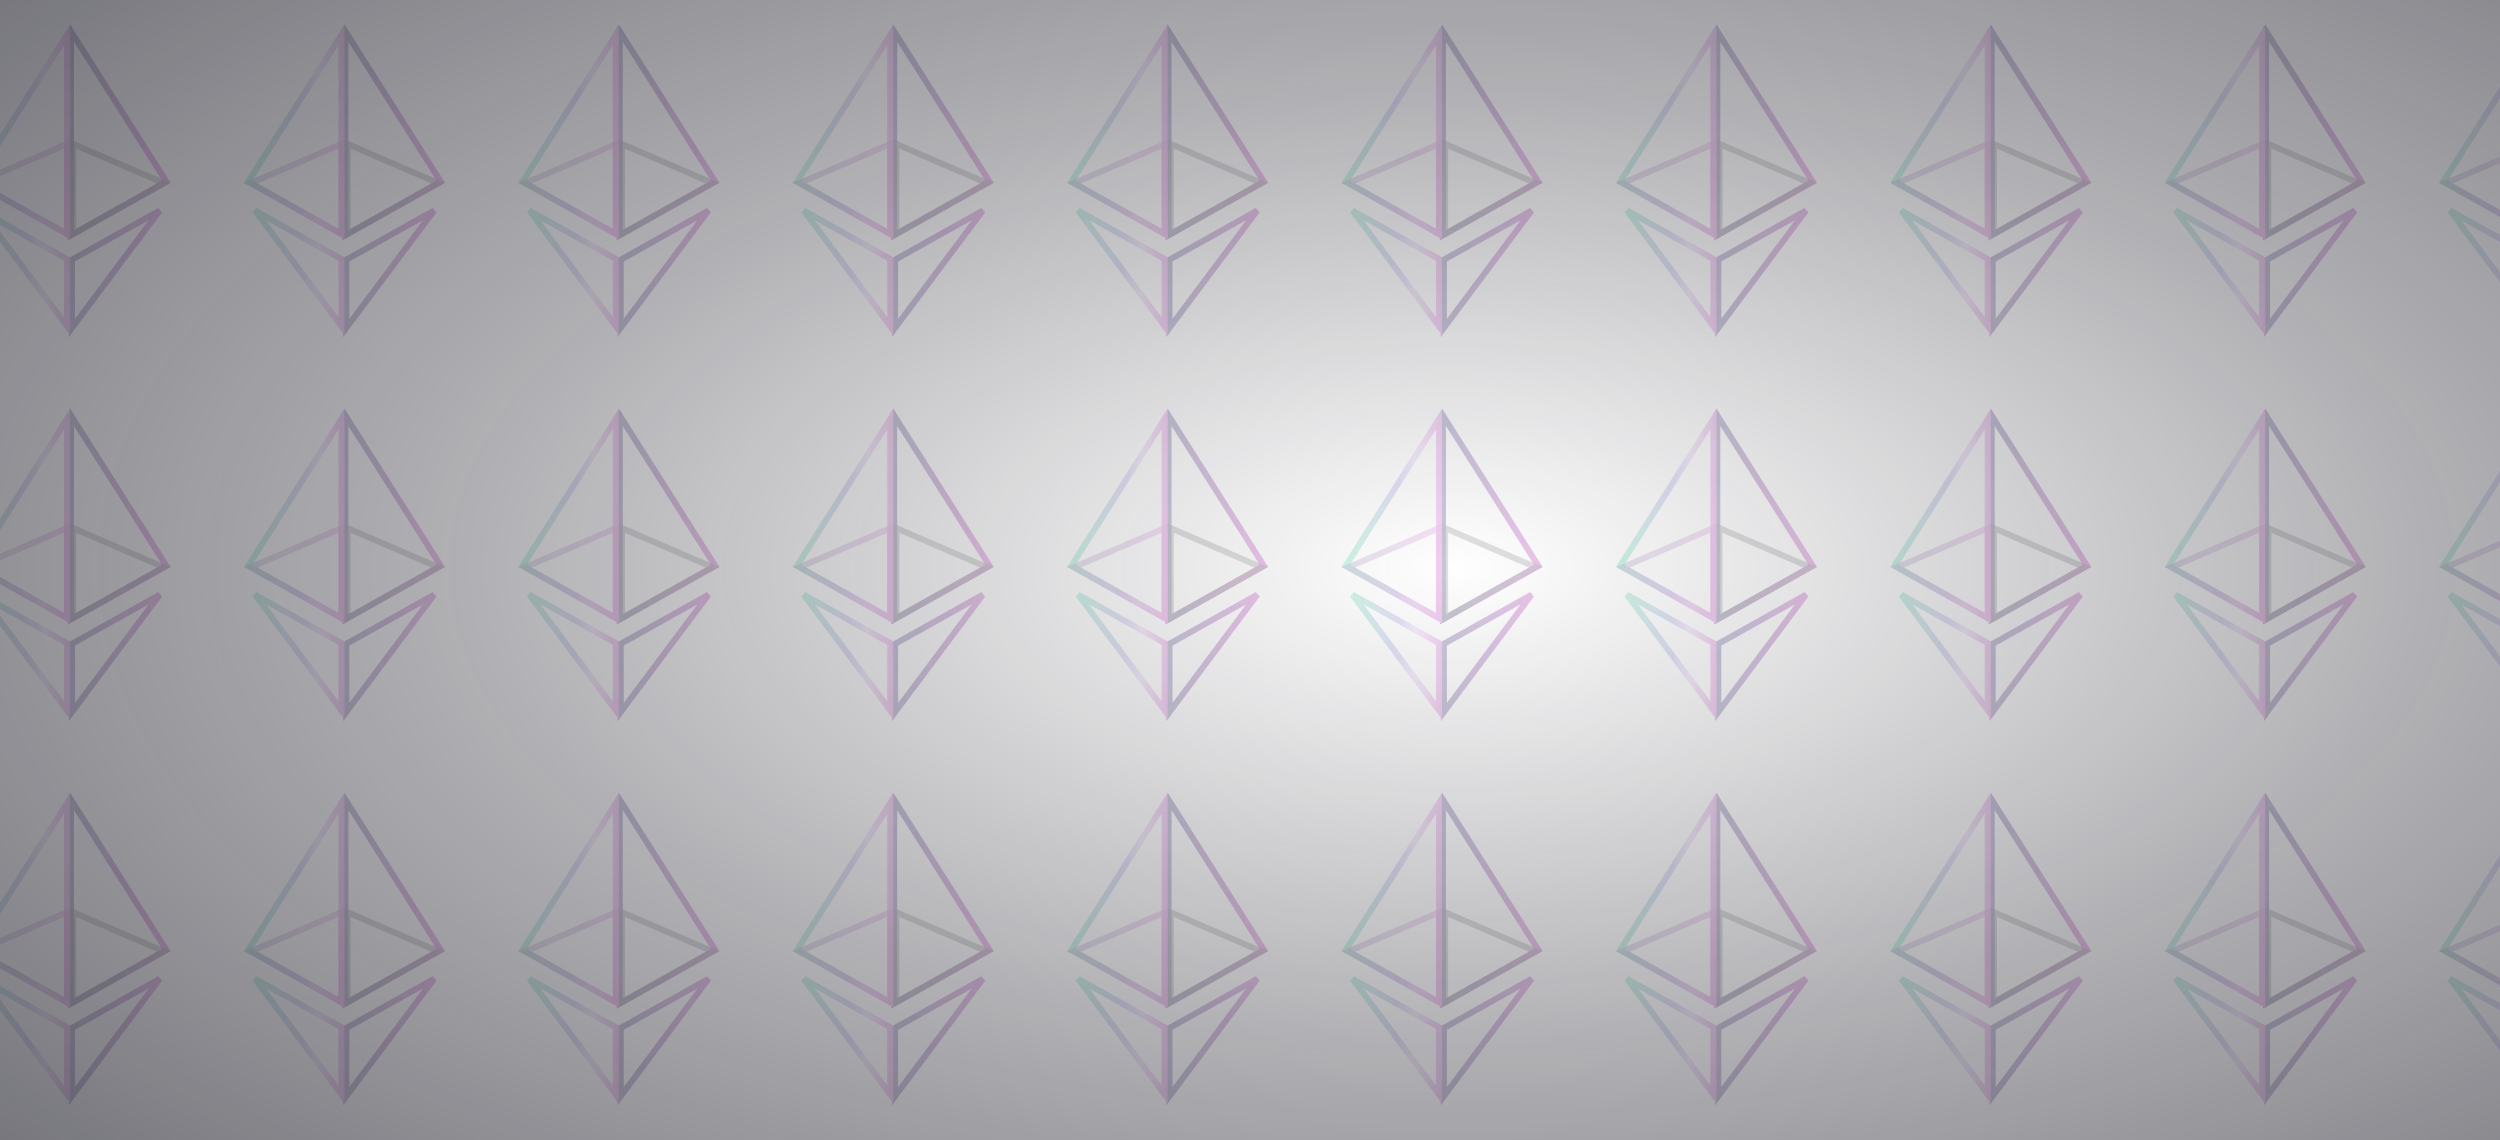 <svg width="410" height="187" viewBox="0 0 410 187" fill="none" xmlns="http://www.w3.org/2000/svg">
<mask id="mask0_423_5079" style="mask-type:alpha" maskUnits="userSpaceOnUse" x="-2" y="-31" width="481" height="248">
<rect x="-2" y="-31" width="481" height="248" rx="12" fill="#161623"/>
</mask>
<g mask="url(#mask0_423_5079)">
<g opacity="0.3">
<path d="M11.635 101.574V68.238L11.652 68.181L27.285 92.795L11.635 101.574Z" stroke="url(#paint0_linear_423_5079)"/>
<path d="M10.995 101.372L-4.295 92.795L10.995 68.72V85.858V101.372Z" stroke="url(#paint1_linear_423_5079)"/>
<path d="M11.792 116.769V105.611L11.816 105.583L26.186 97.531L11.792 116.769Z" stroke="url(#paint2_linear_423_5079)"/>
<path d="M-3.187 97.531L10.995 105.482V116.496L-3.187 97.531Z" stroke="url(#paint3_linear_423_5079)"/>
<path opacity="0.5" d="M11.995 86.618L26.863 93.032L11.995 101.372V86.618Z" stroke="url(#paint4_radial_423_5079)"/>
<path opacity="0.5" d="M10.995 86.618V101.372L-3.873 93.032L10.995 86.618Z" stroke="url(#paint5_linear_423_5079)"/>
<path d="M11.635 38.574V5.238L11.652 5.181L27.285 29.795L11.635 38.574Z" stroke="url(#paint6_linear_423_5079)"/>
<path d="M10.995 38.372L-4.295 29.795L10.995 5.72V22.858V38.372Z" stroke="url(#paint7_linear_423_5079)"/>
<path d="M11.792 53.769V42.611L11.816 42.583L26.186 34.531L11.792 53.769Z" stroke="url(#paint8_linear_423_5079)"/>
<path d="M-3.187 34.531L10.995 42.482V53.496L-3.187 34.531Z" stroke="url(#paint9_linear_423_5079)"/>
<path opacity="0.5" d="M11.995 23.619L26.863 30.032L11.995 38.372V23.619Z" stroke="url(#paint10_radial_423_5079)"/>
<path opacity="0.5" d="M10.995 23.618V38.372L-3.873 30.032L10.995 23.618Z" stroke="url(#paint11_linear_423_5079)"/>
<path d="M11.635 164.574V131.238L11.652 131.181L27.285 155.795L11.635 164.574Z" stroke="url(#paint12_linear_423_5079)"/>
<path d="M10.995 164.372L-4.295 155.795L10.995 131.72V148.858V164.372Z" stroke="url(#paint13_linear_423_5079)"/>
<path d="M11.792 179.769V168.611L11.816 168.583L26.186 160.531L11.792 179.769Z" stroke="url(#paint14_linear_423_5079)"/>
<path d="M-3.187 160.531L10.995 168.482V179.496L-3.187 160.531Z" stroke="url(#paint15_linear_423_5079)"/>
<path opacity="0.5" d="M11.995 149.618L26.863 156.032L11.995 164.372V149.618Z" stroke="url(#paint16_radial_423_5079)"/>
<path opacity="0.5" d="M10.995 149.618V164.372L-3.873 156.032L10.995 149.618Z" stroke="url(#paint17_linear_423_5079)"/>
<path d="M56.635 101.574V68.238L56.653 68.181L72.285 92.795L56.635 101.574Z" stroke="url(#paint18_linear_423_5079)"/>
<path d="M55.995 101.372L40.705 92.795L55.995 68.72V85.858V101.372Z" stroke="url(#paint19_linear_423_5079)"/>
<path d="M56.792 116.769V105.611L56.816 105.583L71.186 97.531L56.792 116.769Z" stroke="url(#paint20_linear_423_5079)"/>
<path d="M41.813 97.531L55.995 105.482V116.496L41.813 97.531Z" stroke="url(#paint21_linear_423_5079)"/>
<path opacity="0.5" d="M56.995 86.618L71.864 93.032L56.995 101.372V86.618Z" stroke="url(#paint22_radial_423_5079)"/>
<path opacity="0.5" d="M55.995 86.618V101.372L41.127 93.032L55.995 86.618Z" stroke="url(#paint23_linear_423_5079)"/>
<path d="M56.635 38.574V5.238L56.653 5.181L72.285 29.795L56.635 38.574Z" stroke="url(#paint24_linear_423_5079)"/>
<path d="M55.995 38.372L40.705 29.795L55.995 5.72V22.858V38.372Z" stroke="url(#paint25_linear_423_5079)"/>
<path d="M56.792 53.769V42.611L56.816 42.583L71.186 34.531L56.792 53.769Z" stroke="url(#paint26_linear_423_5079)"/>
<path d="M41.813 34.531L55.995 42.482V53.496L41.813 34.531Z" stroke="url(#paint27_linear_423_5079)"/>
<path opacity="0.5" d="M56.995 23.619L71.864 30.032L56.995 38.372V23.619Z" stroke="url(#paint28_radial_423_5079)"/>
<path opacity="0.5" d="M55.995 23.618V38.372L41.127 30.032L55.995 23.618Z" stroke="url(#paint29_linear_423_5079)"/>
<path d="M56.635 164.574V131.238L56.653 131.181L72.285 155.795L56.635 164.574Z" stroke="url(#paint30_linear_423_5079)"/>
<path d="M55.995 164.372L40.705 155.795L55.995 131.72V148.858V164.372Z" stroke="url(#paint31_linear_423_5079)"/>
<path d="M56.792 179.769V168.611L56.816 168.583L71.186 160.531L56.792 179.769Z" stroke="url(#paint32_linear_423_5079)"/>
<path d="M41.813 160.531L55.995 168.482V179.496L41.813 160.531Z" stroke="url(#paint33_linear_423_5079)"/>
<path opacity="0.5" d="M56.995 149.618L71.864 156.032L56.995 164.372V149.618Z" stroke="url(#paint34_radial_423_5079)"/>
<path opacity="0.5" d="M55.995 149.618V164.372L41.127 156.032L55.995 149.618Z" stroke="url(#paint35_linear_423_5079)"/>
<path d="M101.635 101.574V68.238L101.653 68.181L117.285 92.795L101.635 101.574Z" stroke="url(#paint36_linear_423_5079)"/>
<path d="M100.995 101.372L85.705 92.795L100.995 68.72V85.858V101.372Z" stroke="url(#paint37_linear_423_5079)"/>
<path d="M101.792 116.769V105.611L101.816 105.583L116.186 97.531L101.792 116.769Z" stroke="url(#paint38_linear_423_5079)"/>
<path d="M86.813 97.531L100.995 105.482V116.496L86.813 97.531Z" stroke="url(#paint39_linear_423_5079)"/>
<path opacity="0.5" d="M101.995 86.618L116.863 93.032L101.995 101.372V86.618Z" stroke="url(#paint40_radial_423_5079)"/>
<path opacity="0.5" d="M100.995 86.618V101.372L86.126 93.032L100.995 86.618Z" stroke="url(#paint41_linear_423_5079)"/>
<path d="M101.635 38.574V5.238L101.653 5.181L117.285 29.795L101.635 38.574Z" stroke="url(#paint42_linear_423_5079)"/>
<path d="M100.995 38.372L85.705 29.795L100.995 5.72V22.858V38.372Z" stroke="url(#paint43_linear_423_5079)"/>
<path d="M101.792 53.769V42.611L101.816 42.583L116.186 34.531L101.792 53.769Z" stroke="url(#paint44_linear_423_5079)"/>
<path d="M86.813 34.531L100.995 42.482V53.496L86.813 34.531Z" stroke="url(#paint45_linear_423_5079)"/>
<path opacity="0.5" d="M101.995 23.619L116.863 30.032L101.995 38.372V23.619Z" stroke="url(#paint46_radial_423_5079)"/>
<path opacity="0.5" d="M100.995 23.618V38.372L86.126 30.032L100.995 23.618Z" stroke="url(#paint47_linear_423_5079)"/>
<path d="M101.635 164.574V131.238L101.653 131.181L117.285 155.795L101.635 164.574Z" stroke="url(#paint48_linear_423_5079)"/>
<path d="M100.995 164.372L85.705 155.795L100.995 131.72V148.858V164.372Z" stroke="url(#paint49_linear_423_5079)"/>
<path d="M101.792 179.769V168.611L101.816 168.583L116.186 160.531L101.792 179.769Z" stroke="url(#paint50_linear_423_5079)"/>
<path d="M86.813 160.531L100.995 168.482V179.496L86.813 160.531Z" stroke="url(#paint51_linear_423_5079)"/>
<path opacity="0.5" d="M101.995 149.618L116.863 156.032L101.995 164.372V149.618Z" stroke="url(#paint52_radial_423_5079)"/>
<path opacity="0.5" d="M100.995 149.618V164.372L86.126 156.032L100.995 149.618Z" stroke="url(#paint53_linear_423_5079)"/>
<path d="M146.635 101.574V68.238L146.653 68.181L162.285 92.795L146.635 101.574Z" stroke="url(#paint54_linear_423_5079)"/>
<path d="M145.995 101.372L130.705 92.795L145.995 68.72V85.858V101.372Z" stroke="url(#paint55_linear_423_5079)"/>
<path d="M146.792 116.769V105.611L146.816 105.583L161.186 97.531L146.792 116.769Z" stroke="url(#paint56_linear_423_5079)"/>
<path d="M131.813 97.531L145.995 105.482V116.496L131.813 97.531Z" stroke="url(#paint57_linear_423_5079)"/>
<path opacity="0.5" d="M146.995 86.618L161.863 93.032L146.995 101.372V86.618Z" stroke="url(#paint58_radial_423_5079)"/>
<path opacity="0.5" d="M145.995 86.618V101.372L131.127 93.032L145.995 86.618Z" stroke="url(#paint59_linear_423_5079)"/>
<path d="M146.635 38.574V5.238L146.653 5.181L162.285 29.795L146.635 38.574Z" stroke="url(#paint60_linear_423_5079)"/>
<path d="M145.995 38.372L130.705 29.795L145.995 5.72V22.858V38.372Z" stroke="url(#paint61_linear_423_5079)"/>
<path d="M146.792 53.769V42.611L146.816 42.583L161.186 34.531L146.792 53.769Z" stroke="url(#paint62_linear_423_5079)"/>
<path d="M131.813 34.531L145.995 42.482V53.496L131.813 34.531Z" stroke="url(#paint63_linear_423_5079)"/>
<path opacity="0.5" d="M146.995 23.619L161.863 30.032L146.995 38.372V23.619Z" stroke="url(#paint64_radial_423_5079)"/>
<path opacity="0.5" d="M145.995 23.618V38.372L131.127 30.032L145.995 23.618Z" stroke="url(#paint65_linear_423_5079)"/>
<path d="M146.635 164.574V131.238L146.653 131.181L162.285 155.795L146.635 164.574Z" stroke="url(#paint66_linear_423_5079)"/>
<path d="M145.995 164.372L130.705 155.795L145.995 131.72V148.858V164.372Z" stroke="url(#paint67_linear_423_5079)"/>
<path d="M146.792 179.769V168.611L146.816 168.583L161.186 160.531L146.792 179.769Z" stroke="url(#paint68_linear_423_5079)"/>
<path d="M131.813 160.531L145.995 168.482V179.496L131.813 160.531Z" stroke="url(#paint69_linear_423_5079)"/>
<path opacity="0.5" d="M146.995 149.618L161.863 156.032L146.995 164.372V149.618Z" stroke="url(#paint70_radial_423_5079)"/>
<path opacity="0.5" d="M145.995 149.618V164.372L131.127 156.032L145.995 149.618Z" stroke="url(#paint71_linear_423_5079)"/>
<path d="M191.635 101.574V68.238L191.653 68.181L207.285 92.795L191.635 101.574Z" stroke="url(#paint72_linear_423_5079)"/>
<path d="M190.995 101.372L175.705 92.795L190.995 68.72V85.858V101.372Z" stroke="url(#paint73_linear_423_5079)"/>
<path d="M191.792 116.769V105.611L191.816 105.583L206.186 97.531L191.792 116.769Z" stroke="url(#paint74_linear_423_5079)"/>
<path d="M176.813 97.531L190.995 105.482V116.496L176.813 97.531Z" stroke="url(#paint75_linear_423_5079)"/>
<path opacity="0.5" d="M191.995 86.618L206.863 93.032L191.995 101.372V86.618Z" stroke="url(#paint76_radial_423_5079)"/>
<path opacity="0.5" d="M190.995 86.618V101.372L176.127 93.032L190.995 86.618Z" stroke="url(#paint77_linear_423_5079)"/>
<path d="M191.635 38.574V5.238L191.653 5.181L207.285 29.795L191.635 38.574Z" stroke="url(#paint78_linear_423_5079)"/>
<path d="M190.995 38.372L175.705 29.795L190.995 5.72V22.858V38.372Z" stroke="url(#paint79_linear_423_5079)"/>
<path d="M191.792 53.769V42.611L191.816 42.583L206.186 34.531L191.792 53.769Z" stroke="url(#paint80_linear_423_5079)"/>
<path d="M176.813 34.531L190.995 42.482V53.496L176.813 34.531Z" stroke="url(#paint81_linear_423_5079)"/>
<path opacity="0.5" d="M191.995 23.619L206.863 30.032L191.995 38.372V23.619Z" stroke="url(#paint82_radial_423_5079)"/>
<path opacity="0.5" d="M190.995 23.618V38.372L176.127 30.032L190.995 23.618Z" stroke="url(#paint83_linear_423_5079)"/>
<path d="M191.635 164.574V131.238L191.653 131.181L207.285 155.795L191.635 164.574Z" stroke="url(#paint84_linear_423_5079)"/>
<path d="M190.995 164.372L175.705 155.795L190.995 131.72V148.858V164.372Z" stroke="url(#paint85_linear_423_5079)"/>
<path d="M191.792 179.769V168.611L191.816 168.583L206.186 160.531L191.792 179.769Z" stroke="url(#paint86_linear_423_5079)"/>
<path d="M176.813 160.531L190.995 168.482V179.496L176.813 160.531Z" stroke="url(#paint87_linear_423_5079)"/>
<path opacity="0.5" d="M191.995 149.618L206.863 156.032L191.995 164.372V149.618Z" stroke="url(#paint88_radial_423_5079)"/>
<path opacity="0.5" d="M190.995 149.618V164.372L176.127 156.032L190.995 149.618Z" stroke="url(#paint89_linear_423_5079)"/>
<path d="M236.635 101.574V68.238L236.653 68.181L252.285 92.795L236.635 101.574Z" stroke="url(#paint90_linear_423_5079)"/>
<path d="M235.995 101.372L220.705 92.795L235.995 68.72V85.858V101.372Z" stroke="url(#paint91_linear_423_5079)"/>
<path d="M236.792 116.769V105.611L236.816 105.583L251.186 97.531L236.792 116.769Z" stroke="url(#paint92_linear_423_5079)"/>
<path d="M221.813 97.531L235.995 105.482V116.496L221.813 97.531Z" stroke="url(#paint93_linear_423_5079)"/>
<path opacity="0.5" d="M236.995 86.618L251.863 93.032L236.995 101.372V86.618Z" stroke="url(#paint94_radial_423_5079)"/>
<path opacity="0.5" d="M235.995 86.618V101.372L221.127 93.032L235.995 86.618Z" stroke="url(#paint95_linear_423_5079)"/>
<path d="M236.635 38.574V5.238L236.653 5.181L252.285 29.795L236.635 38.574Z" stroke="url(#paint96_linear_423_5079)"/>
<path d="M235.995 38.372L220.705 29.795L235.995 5.72V22.858V38.372Z" stroke="url(#paint97_linear_423_5079)"/>
<path d="M236.792 53.769V42.611L236.816 42.583L251.186 34.531L236.792 53.769Z" stroke="url(#paint98_linear_423_5079)"/>
<path d="M221.813 34.531L235.995 42.482V53.496L221.813 34.531Z" stroke="url(#paint99_linear_423_5079)"/>
<path opacity="0.5" d="M236.995 23.619L251.863 30.032L236.995 38.372V23.619Z" stroke="url(#paint100_radial_423_5079)"/>
<path opacity="0.5" d="M235.995 23.618V38.372L221.127 30.032L235.995 23.618Z" stroke="url(#paint101_linear_423_5079)"/>
<path d="M236.635 164.574V131.238L236.653 131.181L252.285 155.795L236.635 164.574Z" stroke="url(#paint102_linear_423_5079)"/>
<path d="M235.995 164.372L220.705 155.795L235.995 131.72V148.858V164.372Z" stroke="url(#paint103_linear_423_5079)"/>
<path d="M236.792 179.769V168.611L236.816 168.583L251.186 160.531L236.792 179.769Z" stroke="url(#paint104_linear_423_5079)"/>
<path d="M221.813 160.531L235.995 168.482V179.496L221.813 160.531Z" stroke="url(#paint105_linear_423_5079)"/>
<path opacity="0.5" d="M236.995 149.618L251.863 156.032L236.995 164.372V149.618Z" stroke="url(#paint106_radial_423_5079)"/>
<path opacity="0.5" d="M235.995 149.618V164.372L221.127 156.032L235.995 149.618Z" stroke="url(#paint107_linear_423_5079)"/>
<path d="M281.635 101.574V68.238L281.653 68.181L297.285 92.795L281.635 101.574Z" stroke="url(#paint108_linear_423_5079)"/>
<path d="M280.995 101.372L265.705 92.795L280.995 68.72V85.858V101.372Z" stroke="url(#paint109_linear_423_5079)"/>
<path d="M281.792 116.769V105.611L281.816 105.583L296.186 97.531L281.792 116.769Z" stroke="url(#paint110_linear_423_5079)"/>
<path d="M266.813 97.531L280.995 105.482V116.496L266.813 97.531Z" stroke="url(#paint111_linear_423_5079)"/>
<path opacity="0.5" d="M281.995 86.618L296.863 93.032L281.995 101.372V86.618Z" stroke="url(#paint112_radial_423_5079)"/>
<path opacity="0.5" d="M280.995 86.618V101.372L266.127 93.032L280.995 86.618Z" stroke="url(#paint113_linear_423_5079)"/>
<path d="M281.635 38.574V5.238L281.653 5.181L297.285 29.795L281.635 38.574Z" stroke="url(#paint114_linear_423_5079)"/>
<path d="M280.995 38.372L265.705 29.795L280.995 5.72V22.858V38.372Z" stroke="url(#paint115_linear_423_5079)"/>
<path d="M281.792 53.769V42.611L281.816 42.583L296.186 34.531L281.792 53.769Z" stroke="url(#paint116_linear_423_5079)"/>
<path d="M266.813 34.531L280.995 42.482V53.496L266.813 34.531Z" stroke="url(#paint117_linear_423_5079)"/>
<path opacity="0.5" d="M281.995 23.619L296.863 30.032L281.995 38.372V23.619Z" stroke="url(#paint118_radial_423_5079)"/>
<path opacity="0.5" d="M280.995 23.618V38.372L266.127 30.032L280.995 23.618Z" stroke="url(#paint119_linear_423_5079)"/>
<path d="M281.635 164.574V131.238L281.653 131.181L297.285 155.795L281.635 164.574Z" stroke="url(#paint120_linear_423_5079)"/>
<path d="M280.995 164.372L265.705 155.795L280.995 131.72V148.858V164.372Z" stroke="url(#paint121_linear_423_5079)"/>
<path d="M281.792 179.769V168.611L281.816 168.583L296.186 160.531L281.792 179.769Z" stroke="url(#paint122_linear_423_5079)"/>
<path d="M266.813 160.531L280.995 168.482V179.496L266.813 160.531Z" stroke="url(#paint123_linear_423_5079)"/>
<path opacity="0.5" d="M281.995 149.618L296.863 156.032L281.995 164.372V149.618Z" stroke="url(#paint124_radial_423_5079)"/>
<path opacity="0.5" d="M280.995 149.618V164.372L266.127 156.032L280.995 149.618Z" stroke="url(#paint125_linear_423_5079)"/>
<path d="M326.635 101.574V68.238L326.653 68.181L342.285 92.795L326.635 101.574Z" stroke="url(#paint126_linear_423_5079)"/>
<path d="M325.995 101.372L310.705 92.795L325.995 68.72V85.858V101.372Z" stroke="url(#paint127_linear_423_5079)"/>
<path d="M326.792 116.769V105.611L326.816 105.583L341.186 97.531L326.792 116.769Z" stroke="url(#paint128_linear_423_5079)"/>
<path d="M311.813 97.531L325.995 105.482V116.496L311.813 97.531Z" stroke="url(#paint129_linear_423_5079)"/>
<path opacity="0.5" d="M326.995 86.618L341.863 93.032L326.995 101.372V86.618Z" stroke="url(#paint130_radial_423_5079)"/>
<path opacity="0.5" d="M325.995 86.618V101.372L311.127 93.032L325.995 86.618Z" stroke="url(#paint131_linear_423_5079)"/>
<path d="M326.635 38.574V5.238L326.653 5.181L342.285 29.795L326.635 38.574Z" stroke="url(#paint132_linear_423_5079)"/>
<path d="M325.995 38.372L310.705 29.795L325.995 5.72V22.858V38.372Z" stroke="url(#paint133_linear_423_5079)"/>
<path d="M326.792 53.769V42.611L326.816 42.583L341.186 34.531L326.792 53.769Z" stroke="url(#paint134_linear_423_5079)"/>
<path d="M311.813 34.531L325.995 42.482V53.496L311.813 34.531Z" stroke="url(#paint135_linear_423_5079)"/>
<path opacity="0.5" d="M326.995 23.619L341.863 30.032L326.995 38.372V23.619Z" stroke="url(#paint136_radial_423_5079)"/>
<path opacity="0.5" d="M325.995 23.618V38.372L311.127 30.032L325.995 23.618Z" stroke="url(#paint137_linear_423_5079)"/>
<path d="M326.635 164.574V131.238L326.653 131.181L342.285 155.795L326.635 164.574Z" stroke="url(#paint138_linear_423_5079)"/>
<path d="M325.995 164.372L310.705 155.795L325.995 131.72V148.858V164.372Z" stroke="url(#paint139_linear_423_5079)"/>
<path d="M326.792 179.769V168.611L326.816 168.583L341.186 160.531L326.792 179.769Z" stroke="url(#paint140_linear_423_5079)"/>
<path d="M311.813 160.531L325.995 168.482V179.496L311.813 160.531Z" stroke="url(#paint141_linear_423_5079)"/>
<path opacity="0.5" d="M326.995 149.618L341.863 156.032L326.995 164.372V149.618Z" stroke="url(#paint142_radial_423_5079)"/>
<path opacity="0.5" d="M325.995 149.618V164.372L311.127 156.032L325.995 149.618Z" stroke="url(#paint143_linear_423_5079)"/>
<path d="M371.635 101.574V68.238L371.653 68.181L387.285 92.795L371.635 101.574Z" stroke="url(#paint144_linear_423_5079)"/>
<path d="M370.995 101.372L355.705 92.795L370.995 68.72V85.858V101.372Z" stroke="url(#paint145_linear_423_5079)"/>
<path d="M371.792 116.769V105.611L371.816 105.583L386.186 97.531L371.792 116.769Z" stroke="url(#paint146_linear_423_5079)"/>
<path d="M356.813 97.531L370.995 105.482V116.496L356.813 97.531Z" stroke="url(#paint147_linear_423_5079)"/>
<path opacity="0.5" d="M371.995 86.618L386.863 93.032L371.995 101.372V86.618Z" stroke="url(#paint148_radial_423_5079)"/>
<path opacity="0.5" d="M370.995 86.618V101.372L356.127 93.032L370.995 86.618Z" stroke="url(#paint149_linear_423_5079)"/>
<path d="M371.635 38.574V5.238L371.653 5.181L387.285 29.795L371.635 38.574Z" stroke="url(#paint150_linear_423_5079)"/>
<path d="M370.995 38.372L355.705 29.795L370.995 5.72V22.858V38.372Z" stroke="url(#paint151_linear_423_5079)"/>
<path d="M371.792 53.769V42.611L371.816 42.583L386.186 34.531L371.792 53.769Z" stroke="url(#paint152_linear_423_5079)"/>
<path d="M356.813 34.531L370.995 42.482V53.496L356.813 34.531Z" stroke="url(#paint153_linear_423_5079)"/>
<path opacity="0.5" d="M371.995 23.619L386.863 30.032L371.995 38.372V23.619Z" stroke="url(#paint154_radial_423_5079)"/>
<path opacity="0.5" d="M370.995 23.618V38.372L356.127 30.032L370.995 23.618Z" stroke="url(#paint155_linear_423_5079)"/>
<path d="M371.635 164.574V131.238L371.653 131.181L387.285 155.795L371.635 164.574Z" stroke="url(#paint156_linear_423_5079)"/>
<path d="M370.995 164.372L355.705 155.795L370.995 131.72V148.858V164.372Z" stroke="url(#paint157_linear_423_5079)"/>
<path d="M371.792 179.769V168.611L371.816 168.583L386.186 160.531L371.792 179.769Z" stroke="url(#paint158_linear_423_5079)"/>
<path d="M356.813 160.531L370.995 168.482V179.496L356.813 160.531Z" stroke="url(#paint159_linear_423_5079)"/>
<path opacity="0.5" d="M371.995 149.618L386.863 156.032L371.995 164.372V149.618Z" stroke="url(#paint160_radial_423_5079)"/>
<path opacity="0.5" d="M370.995 149.618V164.372L356.127 156.032L370.995 149.618Z" stroke="url(#paint161_linear_423_5079)"/>
<path d="M415.995 101.372L400.705 92.795L415.995 68.72V85.858V101.372Z" stroke="url(#paint162_linear_423_5079)"/>
<path d="M401.813 97.531L415.995 105.482V116.496L401.813 97.531Z" stroke="url(#paint163_linear_423_5079)"/>
<path opacity="0.5" d="M415.995 86.618V101.372L401.127 93.032L415.995 86.618Z" stroke="url(#paint164_linear_423_5079)"/>
<path d="M415.995 38.372L400.705 29.795L415.995 5.72V22.858V38.372Z" stroke="url(#paint165_linear_423_5079)"/>
<path d="M401.813 34.531L415.995 42.482V53.496L401.813 34.531Z" stroke="url(#paint166_linear_423_5079)"/>
<path opacity="0.5" d="M415.995 23.618V38.372L401.127 30.032L415.995 23.618Z" stroke="url(#paint167_linear_423_5079)"/>
<path d="M415.995 164.372L400.705 155.795L415.995 131.72V148.858V164.372Z" stroke="url(#paint168_linear_423_5079)"/>
<path d="M401.813 160.531L415.995 168.482V179.496L401.813 160.531Z" stroke="url(#paint169_linear_423_5079)"/>
<path opacity="0.5" d="M415.995 149.618V164.372L401.127 156.032L415.995 149.618Z" stroke="url(#paint170_linear_423_5079)"/>
</g>
<rect x="-2" y="-31" width="481" height="248" rx="12" fill="url(#paint171_radial_423_5079)" fill-opacity="0.6"/>
</g>
<defs>
<linearGradient id="paint0_linear_423_5079" x1="-0.436" y1="18.733" x2="31.605" y2="19.562" gradientUnits="userSpaceOnUse">
<stop stop-color="#161623"/>
<stop offset="0.422" stop-color="#564D8F"/>
<stop offset="1" stop-color="#DD40CD"/>
</linearGradient>
<linearGradient id="paint1_linear_423_5079" x1="-5.98" y1="84.613" x2="13.619" y2="84.829" gradientUnits="userSpaceOnUse">
<stop stop-color="#4BF2A2"/>
<stop offset="0.523" stop-color="#A89FE7"/>
<stop offset="0.669" stop-color="#E1C4F4"/>
<stop offset="1" stop-color="#DD40CD"/>
<stop offset="1" stop-color="#DD40CD"/>
</linearGradient>
<linearGradient id="paint2_linear_423_5079" x1="-0.177" y1="65.717" x2="31.551" y2="67.017" gradientUnits="userSpaceOnUse">
<stop stop-color="#161623"/>
<stop offset="0.422" stop-color="#564D8F"/>
<stop offset="1" stop-color="#DD40CD"/>
</linearGradient>
<linearGradient id="paint3_linear_423_5079" x1="-5.98" y1="106.971" x2="13.616" y2="107.316" gradientUnits="userSpaceOnUse">
<stop stop-color="#4BF2A2"/>
<stop offset="0.523" stop-color="#A89FE7"/>
<stop offset="0.669" stop-color="#E1C4F4"/>
<stop offset="1" stop-color="#DD40CD"/>
<stop offset="1" stop-color="#DD40CD"/>
</linearGradient>
<radialGradient id="paint4_radial_423_5079" cx="0" cy="0" r="1" gradientUnits="userSpaceOnUse" gradientTransform="translate(14.307 91.918) rotate(63.609) scale(31.801 259.81)">
<stop stop-color="#2A3837"/>
<stop offset="0.422" stop-color="#3F2B44"/>
<stop offset="1" stop-color="#322837"/>
</radialGradient>
<linearGradient id="paint5_linear_423_5079" x1="-16.323" y1="63.431" x2="14.96" y2="65.136" gradientUnits="userSpaceOnUse">
<stop stop-color="#161623"/>
<stop offset="0.422" stop-color="#564D8F"/>
<stop offset="1" stop-color="#DD40CD"/>
</linearGradient>
<linearGradient id="paint6_linear_423_5079" x1="-0.436" y1="-44.267" x2="31.605" y2="-43.438" gradientUnits="userSpaceOnUse">
<stop stop-color="#161623"/>
<stop offset="0.422" stop-color="#564D8F"/>
<stop offset="1" stop-color="#DD40CD"/>
</linearGradient>
<linearGradient id="paint7_linear_423_5079" x1="-5.98" y1="21.613" x2="13.619" y2="21.829" gradientUnits="userSpaceOnUse">
<stop stop-color="#4BF2A2"/>
<stop offset="0.523" stop-color="#A89FE7"/>
<stop offset="0.669" stop-color="#E1C4F4"/>
<stop offset="1" stop-color="#DD40CD"/>
<stop offset="1" stop-color="#DD40CD"/>
</linearGradient>
<linearGradient id="paint8_linear_423_5079" x1="-0.177" y1="2.717" x2="31.551" y2="4.017" gradientUnits="userSpaceOnUse">
<stop stop-color="#161623"/>
<stop offset="0.422" stop-color="#564D8F"/>
<stop offset="1" stop-color="#DD40CD"/>
</linearGradient>
<linearGradient id="paint9_linear_423_5079" x1="-5.98" y1="43.971" x2="13.616" y2="44.316" gradientUnits="userSpaceOnUse">
<stop stop-color="#4BF2A2"/>
<stop offset="0.523" stop-color="#A89FE7"/>
<stop offset="0.669" stop-color="#E1C4F4"/>
<stop offset="1" stop-color="#DD40CD"/>
<stop offset="1" stop-color="#DD40CD"/>
</linearGradient>
<radialGradient id="paint10_radial_423_5079" cx="0" cy="0" r="1" gradientUnits="userSpaceOnUse" gradientTransform="translate(14.307 28.918) rotate(63.609) scale(31.801 259.81)">
<stop stop-color="#2A3837"/>
<stop offset="0.422" stop-color="#3F2B44"/>
<stop offset="1" stop-color="#322837"/>
</radialGradient>
<linearGradient id="paint11_linear_423_5079" x1="-16.323" y1="0.431" x2="14.96" y2="2.136" gradientUnits="userSpaceOnUse">
<stop stop-color="#161623"/>
<stop offset="0.422" stop-color="#564D8F"/>
<stop offset="1" stop-color="#DD40CD"/>
</linearGradient>
<linearGradient id="paint12_linear_423_5079" x1="-0.436" y1="81.733" x2="31.605" y2="82.562" gradientUnits="userSpaceOnUse">
<stop stop-color="#161623"/>
<stop offset="0.422" stop-color="#564D8F"/>
<stop offset="1" stop-color="#DD40CD"/>
</linearGradient>
<linearGradient id="paint13_linear_423_5079" x1="-5.98" y1="147.613" x2="13.619" y2="147.829" gradientUnits="userSpaceOnUse">
<stop stop-color="#4BF2A2"/>
<stop offset="0.523" stop-color="#A89FE7"/>
<stop offset="0.669" stop-color="#E1C4F4"/>
<stop offset="1" stop-color="#DD40CD"/>
<stop offset="1" stop-color="#DD40CD"/>
</linearGradient>
<linearGradient id="paint14_linear_423_5079" x1="-0.177" y1="128.717" x2="31.551" y2="130.017" gradientUnits="userSpaceOnUse">
<stop stop-color="#161623"/>
<stop offset="0.422" stop-color="#564D8F"/>
<stop offset="1" stop-color="#DD40CD"/>
</linearGradient>
<linearGradient id="paint15_linear_423_5079" x1="-5.98" y1="169.971" x2="13.616" y2="170.316" gradientUnits="userSpaceOnUse">
<stop stop-color="#4BF2A2"/>
<stop offset="0.523" stop-color="#A89FE7"/>
<stop offset="0.669" stop-color="#E1C4F4"/>
<stop offset="1" stop-color="#DD40CD"/>
<stop offset="1" stop-color="#DD40CD"/>
</linearGradient>
<radialGradient id="paint16_radial_423_5079" cx="0" cy="0" r="1" gradientUnits="userSpaceOnUse" gradientTransform="translate(14.307 154.918) rotate(63.609) scale(31.801 259.81)">
<stop stop-color="#2A3837"/>
<stop offset="0.422" stop-color="#3F2B44"/>
<stop offset="1" stop-color="#322837"/>
</radialGradient>
<linearGradient id="paint17_linear_423_5079" x1="-16.323" y1="126.431" x2="14.96" y2="128.136" gradientUnits="userSpaceOnUse">
<stop stop-color="#161623"/>
<stop offset="0.422" stop-color="#564D8F"/>
<stop offset="1" stop-color="#DD40CD"/>
</linearGradient>
<linearGradient id="paint18_linear_423_5079" x1="44.564" y1="18.733" x2="76.605" y2="19.562" gradientUnits="userSpaceOnUse">
<stop stop-color="#161623"/>
<stop offset="0.422" stop-color="#564D8F"/>
<stop offset="1" stop-color="#DD40CD"/>
</linearGradient>
<linearGradient id="paint19_linear_423_5079" x1="39.02" y1="84.613" x2="58.619" y2="84.829" gradientUnits="userSpaceOnUse">
<stop stop-color="#4BF2A2"/>
<stop offset="0.523" stop-color="#A89FE7"/>
<stop offset="0.669" stop-color="#E1C4F4"/>
<stop offset="1" stop-color="#DD40CD"/>
<stop offset="1" stop-color="#DD40CD"/>
</linearGradient>
<linearGradient id="paint20_linear_423_5079" x1="44.823" y1="65.717" x2="76.551" y2="67.017" gradientUnits="userSpaceOnUse">
<stop stop-color="#161623"/>
<stop offset="0.422" stop-color="#564D8F"/>
<stop offset="1" stop-color="#DD40CD"/>
</linearGradient>
<linearGradient id="paint21_linear_423_5079" x1="39.02" y1="106.971" x2="58.616" y2="107.316" gradientUnits="userSpaceOnUse">
<stop stop-color="#4BF2A2"/>
<stop offset="0.523" stop-color="#A89FE7"/>
<stop offset="0.669" stop-color="#E1C4F4"/>
<stop offset="1" stop-color="#DD40CD"/>
<stop offset="1" stop-color="#DD40CD"/>
</linearGradient>
<radialGradient id="paint22_radial_423_5079" cx="0" cy="0" r="1" gradientUnits="userSpaceOnUse" gradientTransform="translate(59.307 91.918) rotate(63.609) scale(31.801 259.81)">
<stop stop-color="#2A3837"/>
<stop offset="0.422" stop-color="#3F2B44"/>
<stop offset="1" stop-color="#322837"/>
</radialGradient>
<linearGradient id="paint23_linear_423_5079" x1="28.677" y1="63.431" x2="59.96" y2="65.136" gradientUnits="userSpaceOnUse">
<stop stop-color="#161623"/>
<stop offset="0.422" stop-color="#564D8F"/>
<stop offset="1" stop-color="#DD40CD"/>
</linearGradient>
<linearGradient id="paint24_linear_423_5079" x1="44.564" y1="-44.267" x2="76.605" y2="-43.438" gradientUnits="userSpaceOnUse">
<stop stop-color="#161623"/>
<stop offset="0.422" stop-color="#564D8F"/>
<stop offset="1" stop-color="#DD40CD"/>
</linearGradient>
<linearGradient id="paint25_linear_423_5079" x1="39.02" y1="21.613" x2="58.619" y2="21.829" gradientUnits="userSpaceOnUse">
<stop stop-color="#4BF2A2"/>
<stop offset="0.523" stop-color="#A89FE7"/>
<stop offset="0.669" stop-color="#E1C4F4"/>
<stop offset="1" stop-color="#DD40CD"/>
<stop offset="1" stop-color="#DD40CD"/>
</linearGradient>
<linearGradient id="paint26_linear_423_5079" x1="44.823" y1="2.717" x2="76.551" y2="4.017" gradientUnits="userSpaceOnUse">
<stop stop-color="#161623"/>
<stop offset="0.422" stop-color="#564D8F"/>
<stop offset="1" stop-color="#DD40CD"/>
</linearGradient>
<linearGradient id="paint27_linear_423_5079" x1="39.02" y1="43.971" x2="58.616" y2="44.316" gradientUnits="userSpaceOnUse">
<stop stop-color="#4BF2A2"/>
<stop offset="0.523" stop-color="#A89FE7"/>
<stop offset="0.669" stop-color="#E1C4F4"/>
<stop offset="1" stop-color="#DD40CD"/>
<stop offset="1" stop-color="#DD40CD"/>
</linearGradient>
<radialGradient id="paint28_radial_423_5079" cx="0" cy="0" r="1" gradientUnits="userSpaceOnUse" gradientTransform="translate(59.307 28.918) rotate(63.609) scale(31.801 259.81)">
<stop stop-color="#2A3837"/>
<stop offset="0.422" stop-color="#3F2B44"/>
<stop offset="1" stop-color="#322837"/>
</radialGradient>
<linearGradient id="paint29_linear_423_5079" x1="28.677" y1="0.431" x2="59.96" y2="2.136" gradientUnits="userSpaceOnUse">
<stop stop-color="#161623"/>
<stop offset="0.422" stop-color="#564D8F"/>
<stop offset="1" stop-color="#DD40CD"/>
</linearGradient>
<linearGradient id="paint30_linear_423_5079" x1="44.564" y1="81.733" x2="76.605" y2="82.562" gradientUnits="userSpaceOnUse">
<stop stop-color="#161623"/>
<stop offset="0.422" stop-color="#564D8F"/>
<stop offset="1" stop-color="#DD40CD"/>
</linearGradient>
<linearGradient id="paint31_linear_423_5079" x1="39.02" y1="147.613" x2="58.619" y2="147.829" gradientUnits="userSpaceOnUse">
<stop stop-color="#4BF2A2"/>
<stop offset="0.523" stop-color="#A89FE7"/>
<stop offset="0.669" stop-color="#E1C4F4"/>
<stop offset="1" stop-color="#DD40CD"/>
<stop offset="1" stop-color="#DD40CD"/>
</linearGradient>
<linearGradient id="paint32_linear_423_5079" x1="44.823" y1="128.717" x2="76.551" y2="130.017" gradientUnits="userSpaceOnUse">
<stop stop-color="#161623"/>
<stop offset="0.422" stop-color="#564D8F"/>
<stop offset="1" stop-color="#DD40CD"/>
</linearGradient>
<linearGradient id="paint33_linear_423_5079" x1="39.02" y1="169.971" x2="58.616" y2="170.316" gradientUnits="userSpaceOnUse">
<stop stop-color="#4BF2A2"/>
<stop offset="0.523" stop-color="#A89FE7"/>
<stop offset="0.669" stop-color="#E1C4F4"/>
<stop offset="1" stop-color="#DD40CD"/>
<stop offset="1" stop-color="#DD40CD"/>
</linearGradient>
<radialGradient id="paint34_radial_423_5079" cx="0" cy="0" r="1" gradientUnits="userSpaceOnUse" gradientTransform="translate(59.307 154.918) rotate(63.609) scale(31.801 259.81)">
<stop stop-color="#2A3837"/>
<stop offset="0.422" stop-color="#3F2B44"/>
<stop offset="1" stop-color="#322837"/>
</radialGradient>
<linearGradient id="paint35_linear_423_5079" x1="28.677" y1="126.431" x2="59.96" y2="128.136" gradientUnits="userSpaceOnUse">
<stop stop-color="#161623"/>
<stop offset="0.422" stop-color="#564D8F"/>
<stop offset="1" stop-color="#DD40CD"/>
</linearGradient>
<linearGradient id="paint36_linear_423_5079" x1="89.564" y1="18.733" x2="121.605" y2="19.562" gradientUnits="userSpaceOnUse">
<stop stop-color="#161623"/>
<stop offset="0.422" stop-color="#564D8F"/>
<stop offset="1" stop-color="#DD40CD"/>
</linearGradient>
<linearGradient id="paint37_linear_423_5079" x1="84.019" y1="84.613" x2="103.619" y2="84.829" gradientUnits="userSpaceOnUse">
<stop stop-color="#4BF2A2"/>
<stop offset="0.523" stop-color="#A89FE7"/>
<stop offset="0.669" stop-color="#E1C4F4"/>
<stop offset="1" stop-color="#DD40CD"/>
<stop offset="1" stop-color="#DD40CD"/>
</linearGradient>
<linearGradient id="paint38_linear_423_5079" x1="89.823" y1="65.717" x2="121.551" y2="67.017" gradientUnits="userSpaceOnUse">
<stop stop-color="#161623"/>
<stop offset="0.422" stop-color="#564D8F"/>
<stop offset="1" stop-color="#DD40CD"/>
</linearGradient>
<linearGradient id="paint39_linear_423_5079" x1="84.019" y1="106.971" x2="103.616" y2="107.316" gradientUnits="userSpaceOnUse">
<stop stop-color="#4BF2A2"/>
<stop offset="0.523" stop-color="#A89FE7"/>
<stop offset="0.669" stop-color="#E1C4F4"/>
<stop offset="1" stop-color="#DD40CD"/>
<stop offset="1" stop-color="#DD40CD"/>
</linearGradient>
<radialGradient id="paint40_radial_423_5079" cx="0" cy="0" r="1" gradientUnits="userSpaceOnUse" gradientTransform="translate(104.307 91.918) rotate(63.609) scale(31.801 259.81)">
<stop stop-color="#2A3837"/>
<stop offset="0.422" stop-color="#3F2B44"/>
<stop offset="1" stop-color="#322837"/>
</radialGradient>
<linearGradient id="paint41_linear_423_5079" x1="73.677" y1="63.431" x2="104.96" y2="65.136" gradientUnits="userSpaceOnUse">
<stop stop-color="#161623"/>
<stop offset="0.422" stop-color="#564D8F"/>
<stop offset="1" stop-color="#DD40CD"/>
</linearGradient>
<linearGradient id="paint42_linear_423_5079" x1="89.564" y1="-44.267" x2="121.605" y2="-43.438" gradientUnits="userSpaceOnUse">
<stop stop-color="#161623"/>
<stop offset="0.422" stop-color="#564D8F"/>
<stop offset="1" stop-color="#DD40CD"/>
</linearGradient>
<linearGradient id="paint43_linear_423_5079" x1="84.019" y1="21.613" x2="103.619" y2="21.829" gradientUnits="userSpaceOnUse">
<stop stop-color="#4BF2A2"/>
<stop offset="0.523" stop-color="#A89FE7"/>
<stop offset="0.669" stop-color="#E1C4F4"/>
<stop offset="1" stop-color="#DD40CD"/>
<stop offset="1" stop-color="#DD40CD"/>
</linearGradient>
<linearGradient id="paint44_linear_423_5079" x1="89.823" y1="2.717" x2="121.551" y2="4.017" gradientUnits="userSpaceOnUse">
<stop stop-color="#161623"/>
<stop offset="0.422" stop-color="#564D8F"/>
<stop offset="1" stop-color="#DD40CD"/>
</linearGradient>
<linearGradient id="paint45_linear_423_5079" x1="84.019" y1="43.971" x2="103.616" y2="44.316" gradientUnits="userSpaceOnUse">
<stop stop-color="#4BF2A2"/>
<stop offset="0.523" stop-color="#A89FE7"/>
<stop offset="0.669" stop-color="#E1C4F4"/>
<stop offset="1" stop-color="#DD40CD"/>
<stop offset="1" stop-color="#DD40CD"/>
</linearGradient>
<radialGradient id="paint46_radial_423_5079" cx="0" cy="0" r="1" gradientUnits="userSpaceOnUse" gradientTransform="translate(104.307 28.918) rotate(63.609) scale(31.801 259.81)">
<stop stop-color="#2A3837"/>
<stop offset="0.422" stop-color="#3F2B44"/>
<stop offset="1" stop-color="#322837"/>
</radialGradient>
<linearGradient id="paint47_linear_423_5079" x1="73.677" y1="0.431" x2="104.96" y2="2.136" gradientUnits="userSpaceOnUse">
<stop stop-color="#161623"/>
<stop offset="0.422" stop-color="#564D8F"/>
<stop offset="1" stop-color="#DD40CD"/>
</linearGradient>
<linearGradient id="paint48_linear_423_5079" x1="89.564" y1="81.733" x2="121.605" y2="82.562" gradientUnits="userSpaceOnUse">
<stop stop-color="#161623"/>
<stop offset="0.422" stop-color="#564D8F"/>
<stop offset="1" stop-color="#DD40CD"/>
</linearGradient>
<linearGradient id="paint49_linear_423_5079" x1="84.019" y1="147.613" x2="103.619" y2="147.829" gradientUnits="userSpaceOnUse">
<stop stop-color="#4BF2A2"/>
<stop offset="0.523" stop-color="#A89FE7"/>
<stop offset="0.669" stop-color="#E1C4F4"/>
<stop offset="1" stop-color="#DD40CD"/>
<stop offset="1" stop-color="#DD40CD"/>
</linearGradient>
<linearGradient id="paint50_linear_423_5079" x1="89.823" y1="128.717" x2="121.551" y2="130.017" gradientUnits="userSpaceOnUse">
<stop stop-color="#161623"/>
<stop offset="0.422" stop-color="#564D8F"/>
<stop offset="1" stop-color="#DD40CD"/>
</linearGradient>
<linearGradient id="paint51_linear_423_5079" x1="84.019" y1="169.971" x2="103.616" y2="170.316" gradientUnits="userSpaceOnUse">
<stop stop-color="#4BF2A2"/>
<stop offset="0.523" stop-color="#A89FE7"/>
<stop offset="0.669" stop-color="#E1C4F4"/>
<stop offset="1" stop-color="#DD40CD"/>
<stop offset="1" stop-color="#DD40CD"/>
</linearGradient>
<radialGradient id="paint52_radial_423_5079" cx="0" cy="0" r="1" gradientUnits="userSpaceOnUse" gradientTransform="translate(104.307 154.918) rotate(63.609) scale(31.801 259.81)">
<stop stop-color="#2A3837"/>
<stop offset="0.422" stop-color="#3F2B44"/>
<stop offset="1" stop-color="#322837"/>
</radialGradient>
<linearGradient id="paint53_linear_423_5079" x1="73.677" y1="126.431" x2="104.96" y2="128.136" gradientUnits="userSpaceOnUse">
<stop stop-color="#161623"/>
<stop offset="0.422" stop-color="#564D8F"/>
<stop offset="1" stop-color="#DD40CD"/>
</linearGradient>
<linearGradient id="paint54_linear_423_5079" x1="134.564" y1="18.733" x2="166.605" y2="19.562" gradientUnits="userSpaceOnUse">
<stop stop-color="#161623"/>
<stop offset="0.422" stop-color="#564D8F"/>
<stop offset="1" stop-color="#DD40CD"/>
</linearGradient>
<linearGradient id="paint55_linear_423_5079" x1="129.02" y1="84.613" x2="148.619" y2="84.829" gradientUnits="userSpaceOnUse">
<stop stop-color="#4BF2A2"/>
<stop offset="0.523" stop-color="#A89FE7"/>
<stop offset="0.669" stop-color="#E1C4F4"/>
<stop offset="1" stop-color="#DD40CD"/>
<stop offset="1" stop-color="#DD40CD"/>
</linearGradient>
<linearGradient id="paint56_linear_423_5079" x1="134.823" y1="65.717" x2="166.551" y2="67.017" gradientUnits="userSpaceOnUse">
<stop stop-color="#161623"/>
<stop offset="0.422" stop-color="#564D8F"/>
<stop offset="1" stop-color="#DD40CD"/>
</linearGradient>
<linearGradient id="paint57_linear_423_5079" x1="129.02" y1="106.971" x2="148.616" y2="107.316" gradientUnits="userSpaceOnUse">
<stop stop-color="#4BF2A2"/>
<stop offset="0.523" stop-color="#A89FE7"/>
<stop offset="0.669" stop-color="#E1C4F4"/>
<stop offset="1" stop-color="#DD40CD"/>
<stop offset="1" stop-color="#DD40CD"/>
</linearGradient>
<radialGradient id="paint58_radial_423_5079" cx="0" cy="0" r="1" gradientUnits="userSpaceOnUse" gradientTransform="translate(149.307 91.918) rotate(63.609) scale(31.801 259.81)">
<stop stop-color="#2A3837"/>
<stop offset="0.422" stop-color="#3F2B44"/>
<stop offset="1" stop-color="#322837"/>
</radialGradient>
<linearGradient id="paint59_linear_423_5079" x1="118.677" y1="63.431" x2="149.96" y2="65.136" gradientUnits="userSpaceOnUse">
<stop stop-color="#161623"/>
<stop offset="0.422" stop-color="#564D8F"/>
<stop offset="1" stop-color="#DD40CD"/>
</linearGradient>
<linearGradient id="paint60_linear_423_5079" x1="134.564" y1="-44.267" x2="166.605" y2="-43.438" gradientUnits="userSpaceOnUse">
<stop stop-color="#161623"/>
<stop offset="0.422" stop-color="#564D8F"/>
<stop offset="1" stop-color="#DD40CD"/>
</linearGradient>
<linearGradient id="paint61_linear_423_5079" x1="129.02" y1="21.613" x2="148.619" y2="21.829" gradientUnits="userSpaceOnUse">
<stop stop-color="#4BF2A2"/>
<stop offset="0.523" stop-color="#A89FE7"/>
<stop offset="0.669" stop-color="#E1C4F4"/>
<stop offset="1" stop-color="#DD40CD"/>
<stop offset="1" stop-color="#DD40CD"/>
</linearGradient>
<linearGradient id="paint62_linear_423_5079" x1="134.823" y1="2.717" x2="166.551" y2="4.017" gradientUnits="userSpaceOnUse">
<stop stop-color="#161623"/>
<stop offset="0.422" stop-color="#564D8F"/>
<stop offset="1" stop-color="#DD40CD"/>
</linearGradient>
<linearGradient id="paint63_linear_423_5079" x1="129.02" y1="43.971" x2="148.616" y2="44.316" gradientUnits="userSpaceOnUse">
<stop stop-color="#4BF2A2"/>
<stop offset="0.523" stop-color="#A89FE7"/>
<stop offset="0.669" stop-color="#E1C4F4"/>
<stop offset="1" stop-color="#DD40CD"/>
<stop offset="1" stop-color="#DD40CD"/>
</linearGradient>
<radialGradient id="paint64_radial_423_5079" cx="0" cy="0" r="1" gradientUnits="userSpaceOnUse" gradientTransform="translate(149.307 28.918) rotate(63.609) scale(31.801 259.81)">
<stop stop-color="#2A3837"/>
<stop offset="0.422" stop-color="#3F2B44"/>
<stop offset="1" stop-color="#322837"/>
</radialGradient>
<linearGradient id="paint65_linear_423_5079" x1="118.677" y1="0.431" x2="149.96" y2="2.136" gradientUnits="userSpaceOnUse">
<stop stop-color="#161623"/>
<stop offset="0.422" stop-color="#564D8F"/>
<stop offset="1" stop-color="#DD40CD"/>
</linearGradient>
<linearGradient id="paint66_linear_423_5079" x1="134.564" y1="81.733" x2="166.605" y2="82.562" gradientUnits="userSpaceOnUse">
<stop stop-color="#161623"/>
<stop offset="0.422" stop-color="#564D8F"/>
<stop offset="1" stop-color="#DD40CD"/>
</linearGradient>
<linearGradient id="paint67_linear_423_5079" x1="129.02" y1="147.613" x2="148.619" y2="147.829" gradientUnits="userSpaceOnUse">
<stop stop-color="#4BF2A2"/>
<stop offset="0.523" stop-color="#A89FE7"/>
<stop offset="0.669" stop-color="#E1C4F4"/>
<stop offset="1" stop-color="#DD40CD"/>
<stop offset="1" stop-color="#DD40CD"/>
</linearGradient>
<linearGradient id="paint68_linear_423_5079" x1="134.823" y1="128.717" x2="166.551" y2="130.017" gradientUnits="userSpaceOnUse">
<stop stop-color="#161623"/>
<stop offset="0.422" stop-color="#564D8F"/>
<stop offset="1" stop-color="#DD40CD"/>
</linearGradient>
<linearGradient id="paint69_linear_423_5079" x1="129.02" y1="169.971" x2="148.616" y2="170.316" gradientUnits="userSpaceOnUse">
<stop stop-color="#4BF2A2"/>
<stop offset="0.523" stop-color="#A89FE7"/>
<stop offset="0.669" stop-color="#E1C4F4"/>
<stop offset="1" stop-color="#DD40CD"/>
<stop offset="1" stop-color="#DD40CD"/>
</linearGradient>
<radialGradient id="paint70_radial_423_5079" cx="0" cy="0" r="1" gradientUnits="userSpaceOnUse" gradientTransform="translate(149.307 154.918) rotate(63.609) scale(31.801 259.81)">
<stop stop-color="#2A3837"/>
<stop offset="0.422" stop-color="#3F2B44"/>
<stop offset="1" stop-color="#322837"/>
</radialGradient>
<linearGradient id="paint71_linear_423_5079" x1="118.677" y1="126.431" x2="149.96" y2="128.136" gradientUnits="userSpaceOnUse">
<stop stop-color="#161623"/>
<stop offset="0.422" stop-color="#564D8F"/>
<stop offset="1" stop-color="#DD40CD"/>
</linearGradient>
<linearGradient id="paint72_linear_423_5079" x1="179.564" y1="18.733" x2="211.605" y2="19.562" gradientUnits="userSpaceOnUse">
<stop stop-color="#161623"/>
<stop offset="0.422" stop-color="#564D8F"/>
<stop offset="1" stop-color="#DD40CD"/>
</linearGradient>
<linearGradient id="paint73_linear_423_5079" x1="174.02" y1="84.613" x2="193.619" y2="84.829" gradientUnits="userSpaceOnUse">
<stop stop-color="#4BF2A2"/>
<stop offset="0.523" stop-color="#A89FE7"/>
<stop offset="0.669" stop-color="#E1C4F4"/>
<stop offset="1" stop-color="#DD40CD"/>
<stop offset="1" stop-color="#DD40CD"/>
</linearGradient>
<linearGradient id="paint74_linear_423_5079" x1="179.823" y1="65.717" x2="211.551" y2="67.017" gradientUnits="userSpaceOnUse">
<stop stop-color="#161623"/>
<stop offset="0.422" stop-color="#564D8F"/>
<stop offset="1" stop-color="#DD40CD"/>
</linearGradient>
<linearGradient id="paint75_linear_423_5079" x1="174.02" y1="106.971" x2="193.616" y2="107.316" gradientUnits="userSpaceOnUse">
<stop stop-color="#4BF2A2"/>
<stop offset="0.523" stop-color="#A89FE7"/>
<stop offset="0.669" stop-color="#E1C4F4"/>
<stop offset="1" stop-color="#DD40CD"/>
<stop offset="1" stop-color="#DD40CD"/>
</linearGradient>
<radialGradient id="paint76_radial_423_5079" cx="0" cy="0" r="1" gradientUnits="userSpaceOnUse" gradientTransform="translate(194.307 91.918) rotate(63.609) scale(31.801 259.81)">
<stop stop-color="#2A3837"/>
<stop offset="0.422" stop-color="#3F2B44"/>
<stop offset="1" stop-color="#322837"/>
</radialGradient>
<linearGradient id="paint77_linear_423_5079" x1="163.677" y1="63.431" x2="194.96" y2="65.136" gradientUnits="userSpaceOnUse">
<stop stop-color="#161623"/>
<stop offset="0.422" stop-color="#564D8F"/>
<stop offset="1" stop-color="#DD40CD"/>
</linearGradient>
<linearGradient id="paint78_linear_423_5079" x1="179.564" y1="-44.267" x2="211.605" y2="-43.438" gradientUnits="userSpaceOnUse">
<stop stop-color="#161623"/>
<stop offset="0.422" stop-color="#564D8F"/>
<stop offset="1" stop-color="#DD40CD"/>
</linearGradient>
<linearGradient id="paint79_linear_423_5079" x1="174.02" y1="21.613" x2="193.619" y2="21.829" gradientUnits="userSpaceOnUse">
<stop stop-color="#4BF2A2"/>
<stop offset="0.523" stop-color="#A89FE7"/>
<stop offset="0.669" stop-color="#E1C4F4"/>
<stop offset="1" stop-color="#DD40CD"/>
<stop offset="1" stop-color="#DD40CD"/>
</linearGradient>
<linearGradient id="paint80_linear_423_5079" x1="179.823" y1="2.717" x2="211.551" y2="4.017" gradientUnits="userSpaceOnUse">
<stop stop-color="#161623"/>
<stop offset="0.422" stop-color="#564D8F"/>
<stop offset="1" stop-color="#DD40CD"/>
</linearGradient>
<linearGradient id="paint81_linear_423_5079" x1="174.02" y1="43.971" x2="193.616" y2="44.316" gradientUnits="userSpaceOnUse">
<stop stop-color="#4BF2A2"/>
<stop offset="0.523" stop-color="#A89FE7"/>
<stop offset="0.669" stop-color="#E1C4F4"/>
<stop offset="1" stop-color="#DD40CD"/>
<stop offset="1" stop-color="#DD40CD"/>
</linearGradient>
<radialGradient id="paint82_radial_423_5079" cx="0" cy="0" r="1" gradientUnits="userSpaceOnUse" gradientTransform="translate(194.307 28.918) rotate(63.609) scale(31.801 259.81)">
<stop stop-color="#2A3837"/>
<stop offset="0.422" stop-color="#3F2B44"/>
<stop offset="1" stop-color="#322837"/>
</radialGradient>
<linearGradient id="paint83_linear_423_5079" x1="163.677" y1="0.431" x2="194.96" y2="2.136" gradientUnits="userSpaceOnUse">
<stop stop-color="#161623"/>
<stop offset="0.422" stop-color="#564D8F"/>
<stop offset="1" stop-color="#DD40CD"/>
</linearGradient>
<linearGradient id="paint84_linear_423_5079" x1="179.564" y1="81.733" x2="211.605" y2="82.562" gradientUnits="userSpaceOnUse">
<stop stop-color="#161623"/>
<stop offset="0.422" stop-color="#564D8F"/>
<stop offset="1" stop-color="#DD40CD"/>
</linearGradient>
<linearGradient id="paint85_linear_423_5079" x1="174.02" y1="147.613" x2="193.619" y2="147.829" gradientUnits="userSpaceOnUse">
<stop stop-color="#4BF2A2"/>
<stop offset="0.523" stop-color="#A89FE7"/>
<stop offset="0.669" stop-color="#E1C4F4"/>
<stop offset="1" stop-color="#DD40CD"/>
<stop offset="1" stop-color="#DD40CD"/>
</linearGradient>
<linearGradient id="paint86_linear_423_5079" x1="179.823" y1="128.717" x2="211.551" y2="130.017" gradientUnits="userSpaceOnUse">
<stop stop-color="#161623"/>
<stop offset="0.422" stop-color="#564D8F"/>
<stop offset="1" stop-color="#DD40CD"/>
</linearGradient>
<linearGradient id="paint87_linear_423_5079" x1="174.02" y1="169.971" x2="193.616" y2="170.316" gradientUnits="userSpaceOnUse">
<stop stop-color="#4BF2A2"/>
<stop offset="0.523" stop-color="#A89FE7"/>
<stop offset="0.669" stop-color="#E1C4F4"/>
<stop offset="1" stop-color="#DD40CD"/>
<stop offset="1" stop-color="#DD40CD"/>
</linearGradient>
<radialGradient id="paint88_radial_423_5079" cx="0" cy="0" r="1" gradientUnits="userSpaceOnUse" gradientTransform="translate(194.307 154.918) rotate(63.609) scale(31.801 259.81)">
<stop stop-color="#2A3837"/>
<stop offset="0.422" stop-color="#3F2B44"/>
<stop offset="1" stop-color="#322837"/>
</radialGradient>
<linearGradient id="paint89_linear_423_5079" x1="163.677" y1="126.431" x2="194.96" y2="128.136" gradientUnits="userSpaceOnUse">
<stop stop-color="#161623"/>
<stop offset="0.422" stop-color="#564D8F"/>
<stop offset="1" stop-color="#DD40CD"/>
</linearGradient>
<linearGradient id="paint90_linear_423_5079" x1="224.564" y1="18.733" x2="256.605" y2="19.562" gradientUnits="userSpaceOnUse">
<stop stop-color="#161623"/>
<stop offset="0.422" stop-color="#564D8F"/>
<stop offset="1" stop-color="#DD40CD"/>
</linearGradient>
<linearGradient id="paint91_linear_423_5079" x1="219.02" y1="84.613" x2="238.619" y2="84.829" gradientUnits="userSpaceOnUse">
<stop stop-color="#4BF2A2"/>
<stop offset="0.523" stop-color="#A89FE7"/>
<stop offset="0.669" stop-color="#E1C4F4"/>
<stop offset="1" stop-color="#DD40CD"/>
<stop offset="1" stop-color="#DD40CD"/>
</linearGradient>
<linearGradient id="paint92_linear_423_5079" x1="224.823" y1="65.717" x2="256.551" y2="67.017" gradientUnits="userSpaceOnUse">
<stop stop-color="#161623"/>
<stop offset="0.422" stop-color="#564D8F"/>
<stop offset="1" stop-color="#DD40CD"/>
</linearGradient>
<linearGradient id="paint93_linear_423_5079" x1="219.02" y1="106.971" x2="238.616" y2="107.316" gradientUnits="userSpaceOnUse">
<stop stop-color="#4BF2A2"/>
<stop offset="0.523" stop-color="#A89FE7"/>
<stop offset="0.669" stop-color="#E1C4F4"/>
<stop offset="1" stop-color="#DD40CD"/>
<stop offset="1" stop-color="#DD40CD"/>
</linearGradient>
<radialGradient id="paint94_radial_423_5079" cx="0" cy="0" r="1" gradientUnits="userSpaceOnUse" gradientTransform="translate(239.307 91.918) rotate(63.609) scale(31.801 259.81)">
<stop stop-color="#2A3837"/>
<stop offset="0.422" stop-color="#3F2B44"/>
<stop offset="1" stop-color="#322837"/>
</radialGradient>
<linearGradient id="paint95_linear_423_5079" x1="208.677" y1="63.431" x2="239.96" y2="65.136" gradientUnits="userSpaceOnUse">
<stop stop-color="#161623"/>
<stop offset="0.422" stop-color="#564D8F"/>
<stop offset="1" stop-color="#DD40CD"/>
</linearGradient>
<linearGradient id="paint96_linear_423_5079" x1="224.564" y1="-44.267" x2="256.605" y2="-43.438" gradientUnits="userSpaceOnUse">
<stop stop-color="#161623"/>
<stop offset="0.422" stop-color="#564D8F"/>
<stop offset="1" stop-color="#DD40CD"/>
</linearGradient>
<linearGradient id="paint97_linear_423_5079" x1="219.02" y1="21.613" x2="238.619" y2="21.829" gradientUnits="userSpaceOnUse">
<stop stop-color="#4BF2A2"/>
<stop offset="0.523" stop-color="#A89FE7"/>
<stop offset="0.669" stop-color="#E1C4F4"/>
<stop offset="1" stop-color="#DD40CD"/>
<stop offset="1" stop-color="#DD40CD"/>
</linearGradient>
<linearGradient id="paint98_linear_423_5079" x1="224.823" y1="2.717" x2="256.551" y2="4.017" gradientUnits="userSpaceOnUse">
<stop stop-color="#161623"/>
<stop offset="0.422" stop-color="#564D8F"/>
<stop offset="1" stop-color="#DD40CD"/>
</linearGradient>
<linearGradient id="paint99_linear_423_5079" x1="219.02" y1="43.971" x2="238.616" y2="44.316" gradientUnits="userSpaceOnUse">
<stop stop-color="#4BF2A2"/>
<stop offset="0.523" stop-color="#A89FE7"/>
<stop offset="0.669" stop-color="#E1C4F4"/>
<stop offset="1" stop-color="#DD40CD"/>
<stop offset="1" stop-color="#DD40CD"/>
</linearGradient>
<radialGradient id="paint100_radial_423_5079" cx="0" cy="0" r="1" gradientUnits="userSpaceOnUse" gradientTransform="translate(239.307 28.918) rotate(63.609) scale(31.801 259.81)">
<stop stop-color="#2A3837"/>
<stop offset="0.422" stop-color="#3F2B44"/>
<stop offset="1" stop-color="#322837"/>
</radialGradient>
<linearGradient id="paint101_linear_423_5079" x1="208.677" y1="0.431" x2="239.96" y2="2.136" gradientUnits="userSpaceOnUse">
<stop stop-color="#161623"/>
<stop offset="0.422" stop-color="#564D8F"/>
<stop offset="1" stop-color="#DD40CD"/>
</linearGradient>
<linearGradient id="paint102_linear_423_5079" x1="224.564" y1="81.733" x2="256.605" y2="82.562" gradientUnits="userSpaceOnUse">
<stop stop-color="#161623"/>
<stop offset="0.422" stop-color="#564D8F"/>
<stop offset="1" stop-color="#DD40CD"/>
</linearGradient>
<linearGradient id="paint103_linear_423_5079" x1="219.02" y1="147.613" x2="238.619" y2="147.829" gradientUnits="userSpaceOnUse">
<stop stop-color="#4BF2A2"/>
<stop offset="0.523" stop-color="#A89FE7"/>
<stop offset="0.669" stop-color="#E1C4F4"/>
<stop offset="1" stop-color="#DD40CD"/>
<stop offset="1" stop-color="#DD40CD"/>
</linearGradient>
<linearGradient id="paint104_linear_423_5079" x1="224.823" y1="128.717" x2="256.551" y2="130.017" gradientUnits="userSpaceOnUse">
<stop stop-color="#161623"/>
<stop offset="0.422" stop-color="#564D8F"/>
<stop offset="1" stop-color="#DD40CD"/>
</linearGradient>
<linearGradient id="paint105_linear_423_5079" x1="219.02" y1="169.971" x2="238.616" y2="170.316" gradientUnits="userSpaceOnUse">
<stop stop-color="#4BF2A2"/>
<stop offset="0.523" stop-color="#A89FE7"/>
<stop offset="0.669" stop-color="#E1C4F4"/>
<stop offset="1" stop-color="#DD40CD"/>
<stop offset="1" stop-color="#DD40CD"/>
</linearGradient>
<radialGradient id="paint106_radial_423_5079" cx="0" cy="0" r="1" gradientUnits="userSpaceOnUse" gradientTransform="translate(239.307 154.918) rotate(63.609) scale(31.801 259.81)">
<stop stop-color="#2A3837"/>
<stop offset="0.422" stop-color="#3F2B44"/>
<stop offset="1" stop-color="#322837"/>
</radialGradient>
<linearGradient id="paint107_linear_423_5079" x1="208.677" y1="126.431" x2="239.96" y2="128.136" gradientUnits="userSpaceOnUse">
<stop stop-color="#161623"/>
<stop offset="0.422" stop-color="#564D8F"/>
<stop offset="1" stop-color="#DD40CD"/>
</linearGradient>
<linearGradient id="paint108_linear_423_5079" x1="269.564" y1="18.733" x2="301.605" y2="19.562" gradientUnits="userSpaceOnUse">
<stop stop-color="#161623"/>
<stop offset="0.422" stop-color="#564D8F"/>
<stop offset="1" stop-color="#DD40CD"/>
</linearGradient>
<linearGradient id="paint109_linear_423_5079" x1="264.02" y1="84.613" x2="283.619" y2="84.829" gradientUnits="userSpaceOnUse">
<stop stop-color="#4BF2A2"/>
<stop offset="0.523" stop-color="#A89FE7"/>
<stop offset="0.669" stop-color="#E1C4F4"/>
<stop offset="1" stop-color="#DD40CD"/>
<stop offset="1" stop-color="#DD40CD"/>
</linearGradient>
<linearGradient id="paint110_linear_423_5079" x1="269.823" y1="65.717" x2="301.551" y2="67.017" gradientUnits="userSpaceOnUse">
<stop stop-color="#161623"/>
<stop offset="0.422" stop-color="#564D8F"/>
<stop offset="1" stop-color="#DD40CD"/>
</linearGradient>
<linearGradient id="paint111_linear_423_5079" x1="264.02" y1="106.971" x2="283.616" y2="107.316" gradientUnits="userSpaceOnUse">
<stop stop-color="#4BF2A2"/>
<stop offset="0.523" stop-color="#A89FE7"/>
<stop offset="0.669" stop-color="#E1C4F4"/>
<stop offset="1" stop-color="#DD40CD"/>
<stop offset="1" stop-color="#DD40CD"/>
</linearGradient>
<radialGradient id="paint112_radial_423_5079" cx="0" cy="0" r="1" gradientUnits="userSpaceOnUse" gradientTransform="translate(284.307 91.918) rotate(63.609) scale(31.801 259.81)">
<stop stop-color="#2A3837"/>
<stop offset="0.422" stop-color="#3F2B44"/>
<stop offset="1" stop-color="#322837"/>
</radialGradient>
<linearGradient id="paint113_linear_423_5079" x1="253.677" y1="63.431" x2="284.96" y2="65.136" gradientUnits="userSpaceOnUse">
<stop stop-color="#161623"/>
<stop offset="0.422" stop-color="#564D8F"/>
<stop offset="1" stop-color="#DD40CD"/>
</linearGradient>
<linearGradient id="paint114_linear_423_5079" x1="269.564" y1="-44.267" x2="301.605" y2="-43.438" gradientUnits="userSpaceOnUse">
<stop stop-color="#161623"/>
<stop offset="0.422" stop-color="#564D8F"/>
<stop offset="1" stop-color="#DD40CD"/>
</linearGradient>
<linearGradient id="paint115_linear_423_5079" x1="264.02" y1="21.613" x2="283.619" y2="21.829" gradientUnits="userSpaceOnUse">
<stop stop-color="#4BF2A2"/>
<stop offset="0.523" stop-color="#A89FE7"/>
<stop offset="0.669" stop-color="#E1C4F4"/>
<stop offset="1" stop-color="#DD40CD"/>
<stop offset="1" stop-color="#DD40CD"/>
</linearGradient>
<linearGradient id="paint116_linear_423_5079" x1="269.823" y1="2.717" x2="301.551" y2="4.017" gradientUnits="userSpaceOnUse">
<stop stop-color="#161623"/>
<stop offset="0.422" stop-color="#564D8F"/>
<stop offset="1" stop-color="#DD40CD"/>
</linearGradient>
<linearGradient id="paint117_linear_423_5079" x1="264.02" y1="43.971" x2="283.616" y2="44.316" gradientUnits="userSpaceOnUse">
<stop stop-color="#4BF2A2"/>
<stop offset="0.523" stop-color="#A89FE7"/>
<stop offset="0.669" stop-color="#E1C4F4"/>
<stop offset="1" stop-color="#DD40CD"/>
<stop offset="1" stop-color="#DD40CD"/>
</linearGradient>
<radialGradient id="paint118_radial_423_5079" cx="0" cy="0" r="1" gradientUnits="userSpaceOnUse" gradientTransform="translate(284.307 28.918) rotate(63.609) scale(31.801 259.81)">
<stop stop-color="#2A3837"/>
<stop offset="0.422" stop-color="#3F2B44"/>
<stop offset="1" stop-color="#322837"/>
</radialGradient>
<linearGradient id="paint119_linear_423_5079" x1="253.677" y1="0.431" x2="284.96" y2="2.136" gradientUnits="userSpaceOnUse">
<stop stop-color="#161623"/>
<stop offset="0.422" stop-color="#564D8F"/>
<stop offset="1" stop-color="#DD40CD"/>
</linearGradient>
<linearGradient id="paint120_linear_423_5079" x1="269.564" y1="81.733" x2="301.605" y2="82.562" gradientUnits="userSpaceOnUse">
<stop stop-color="#161623"/>
<stop offset="0.422" stop-color="#564D8F"/>
<stop offset="1" stop-color="#DD40CD"/>
</linearGradient>
<linearGradient id="paint121_linear_423_5079" x1="264.02" y1="147.613" x2="283.619" y2="147.829" gradientUnits="userSpaceOnUse">
<stop stop-color="#4BF2A2"/>
<stop offset="0.523" stop-color="#A89FE7"/>
<stop offset="0.669" stop-color="#E1C4F4"/>
<stop offset="1" stop-color="#DD40CD"/>
<stop offset="1" stop-color="#DD40CD"/>
</linearGradient>
<linearGradient id="paint122_linear_423_5079" x1="269.823" y1="128.717" x2="301.551" y2="130.017" gradientUnits="userSpaceOnUse">
<stop stop-color="#161623"/>
<stop offset="0.422" stop-color="#564D8F"/>
<stop offset="1" stop-color="#DD40CD"/>
</linearGradient>
<linearGradient id="paint123_linear_423_5079" x1="264.02" y1="169.971" x2="283.616" y2="170.316" gradientUnits="userSpaceOnUse">
<stop stop-color="#4BF2A2"/>
<stop offset="0.523" stop-color="#A89FE7"/>
<stop offset="0.669" stop-color="#E1C4F4"/>
<stop offset="1" stop-color="#DD40CD"/>
<stop offset="1" stop-color="#DD40CD"/>
</linearGradient>
<radialGradient id="paint124_radial_423_5079" cx="0" cy="0" r="1" gradientUnits="userSpaceOnUse" gradientTransform="translate(284.307 154.918) rotate(63.609) scale(31.801 259.81)">
<stop stop-color="#2A3837"/>
<stop offset="0.422" stop-color="#3F2B44"/>
<stop offset="1" stop-color="#322837"/>
</radialGradient>
<linearGradient id="paint125_linear_423_5079" x1="253.677" y1="126.431" x2="284.96" y2="128.136" gradientUnits="userSpaceOnUse">
<stop stop-color="#161623"/>
<stop offset="0.422" stop-color="#564D8F"/>
<stop offset="1" stop-color="#DD40CD"/>
</linearGradient>
<linearGradient id="paint126_linear_423_5079" x1="314.564" y1="18.733" x2="346.605" y2="19.562" gradientUnits="userSpaceOnUse">
<stop stop-color="#161623"/>
<stop offset="0.422" stop-color="#564D8F"/>
<stop offset="1" stop-color="#DD40CD"/>
</linearGradient>
<linearGradient id="paint127_linear_423_5079" x1="309.02" y1="84.613" x2="328.619" y2="84.829" gradientUnits="userSpaceOnUse">
<stop stop-color="#4BF2A2"/>
<stop offset="0.523" stop-color="#A89FE7"/>
<stop offset="0.669" stop-color="#E1C4F4"/>
<stop offset="1" stop-color="#DD40CD"/>
<stop offset="1" stop-color="#DD40CD"/>
</linearGradient>
<linearGradient id="paint128_linear_423_5079" x1="314.823" y1="65.717" x2="346.551" y2="67.017" gradientUnits="userSpaceOnUse">
<stop stop-color="#161623"/>
<stop offset="0.422" stop-color="#564D8F"/>
<stop offset="1" stop-color="#DD40CD"/>
</linearGradient>
<linearGradient id="paint129_linear_423_5079" x1="309.02" y1="106.971" x2="328.616" y2="107.316" gradientUnits="userSpaceOnUse">
<stop stop-color="#4BF2A2"/>
<stop offset="0.523" stop-color="#A89FE7"/>
<stop offset="0.669" stop-color="#E1C4F4"/>
<stop offset="1" stop-color="#DD40CD"/>
<stop offset="1" stop-color="#DD40CD"/>
</linearGradient>
<radialGradient id="paint130_radial_423_5079" cx="0" cy="0" r="1" gradientUnits="userSpaceOnUse" gradientTransform="translate(329.307 91.918) rotate(63.609) scale(31.801 259.81)">
<stop stop-color="#2A3837"/>
<stop offset="0.422" stop-color="#3F2B44"/>
<stop offset="1" stop-color="#322837"/>
</radialGradient>
<linearGradient id="paint131_linear_423_5079" x1="298.677" y1="63.431" x2="329.96" y2="65.136" gradientUnits="userSpaceOnUse">
<stop stop-color="#161623"/>
<stop offset="0.422" stop-color="#564D8F"/>
<stop offset="1" stop-color="#DD40CD"/>
</linearGradient>
<linearGradient id="paint132_linear_423_5079" x1="314.564" y1="-44.267" x2="346.605" y2="-43.438" gradientUnits="userSpaceOnUse">
<stop stop-color="#161623"/>
<stop offset="0.422" stop-color="#564D8F"/>
<stop offset="1" stop-color="#DD40CD"/>
</linearGradient>
<linearGradient id="paint133_linear_423_5079" x1="309.02" y1="21.613" x2="328.619" y2="21.829" gradientUnits="userSpaceOnUse">
<stop stop-color="#4BF2A2"/>
<stop offset="0.523" stop-color="#A89FE7"/>
<stop offset="0.669" stop-color="#E1C4F4"/>
<stop offset="1" stop-color="#DD40CD"/>
<stop offset="1" stop-color="#DD40CD"/>
</linearGradient>
<linearGradient id="paint134_linear_423_5079" x1="314.823" y1="2.717" x2="346.551" y2="4.017" gradientUnits="userSpaceOnUse">
<stop stop-color="#161623"/>
<stop offset="0.422" stop-color="#564D8F"/>
<stop offset="1" stop-color="#DD40CD"/>
</linearGradient>
<linearGradient id="paint135_linear_423_5079" x1="309.02" y1="43.971" x2="328.616" y2="44.316" gradientUnits="userSpaceOnUse">
<stop stop-color="#4BF2A2"/>
<stop offset="0.523" stop-color="#A89FE7"/>
<stop offset="0.669" stop-color="#E1C4F4"/>
<stop offset="1" stop-color="#DD40CD"/>
<stop offset="1" stop-color="#DD40CD"/>
</linearGradient>
<radialGradient id="paint136_radial_423_5079" cx="0" cy="0" r="1" gradientUnits="userSpaceOnUse" gradientTransform="translate(329.307 28.918) rotate(63.609) scale(31.801 259.81)">
<stop stop-color="#2A3837"/>
<stop offset="0.422" stop-color="#3F2B44"/>
<stop offset="1" stop-color="#322837"/>
</radialGradient>
<linearGradient id="paint137_linear_423_5079" x1="298.677" y1="0.431" x2="329.96" y2="2.136" gradientUnits="userSpaceOnUse">
<stop stop-color="#161623"/>
<stop offset="0.422" stop-color="#564D8F"/>
<stop offset="1" stop-color="#DD40CD"/>
</linearGradient>
<linearGradient id="paint138_linear_423_5079" x1="314.564" y1="81.733" x2="346.605" y2="82.562" gradientUnits="userSpaceOnUse">
<stop stop-color="#161623"/>
<stop offset="0.422" stop-color="#564D8F"/>
<stop offset="1" stop-color="#DD40CD"/>
</linearGradient>
<linearGradient id="paint139_linear_423_5079" x1="309.02" y1="147.613" x2="328.619" y2="147.829" gradientUnits="userSpaceOnUse">
<stop stop-color="#4BF2A2"/>
<stop offset="0.523" stop-color="#A89FE7"/>
<stop offset="0.669" stop-color="#E1C4F4"/>
<stop offset="1" stop-color="#DD40CD"/>
<stop offset="1" stop-color="#DD40CD"/>
</linearGradient>
<linearGradient id="paint140_linear_423_5079" x1="314.823" y1="128.717" x2="346.551" y2="130.017" gradientUnits="userSpaceOnUse">
<stop stop-color="#161623"/>
<stop offset="0.422" stop-color="#564D8F"/>
<stop offset="1" stop-color="#DD40CD"/>
</linearGradient>
<linearGradient id="paint141_linear_423_5079" x1="309.02" y1="169.971" x2="328.616" y2="170.316" gradientUnits="userSpaceOnUse">
<stop stop-color="#4BF2A2"/>
<stop offset="0.523" stop-color="#A89FE7"/>
<stop offset="0.669" stop-color="#E1C4F4"/>
<stop offset="1" stop-color="#DD40CD"/>
<stop offset="1" stop-color="#DD40CD"/>
</linearGradient>
<radialGradient id="paint142_radial_423_5079" cx="0" cy="0" r="1" gradientUnits="userSpaceOnUse" gradientTransform="translate(329.307 154.918) rotate(63.609) scale(31.801 259.81)">
<stop stop-color="#2A3837"/>
<stop offset="0.422" stop-color="#3F2B44"/>
<stop offset="1" stop-color="#322837"/>
</radialGradient>
<linearGradient id="paint143_linear_423_5079" x1="298.677" y1="126.431" x2="329.96" y2="128.136" gradientUnits="userSpaceOnUse">
<stop stop-color="#161623"/>
<stop offset="0.422" stop-color="#564D8F"/>
<stop offset="1" stop-color="#DD40CD"/>
</linearGradient>
<linearGradient id="paint144_linear_423_5079" x1="359.564" y1="18.733" x2="391.605" y2="19.562" gradientUnits="userSpaceOnUse">
<stop stop-color="#161623"/>
<stop offset="0.422" stop-color="#564D8F"/>
<stop offset="1" stop-color="#DD40CD"/>
</linearGradient>
<linearGradient id="paint145_linear_423_5079" x1="354.02" y1="84.613" x2="373.619" y2="84.829" gradientUnits="userSpaceOnUse">
<stop stop-color="#4BF2A2"/>
<stop offset="0.523" stop-color="#A89FE7"/>
<stop offset="0.669" stop-color="#E1C4F4"/>
<stop offset="1" stop-color="#DD40CD"/>
<stop offset="1" stop-color="#DD40CD"/>
</linearGradient>
<linearGradient id="paint146_linear_423_5079" x1="359.823" y1="65.717" x2="391.551" y2="67.017" gradientUnits="userSpaceOnUse">
<stop stop-color="#161623"/>
<stop offset="0.422" stop-color="#564D8F"/>
<stop offset="1" stop-color="#DD40CD"/>
</linearGradient>
<linearGradient id="paint147_linear_423_5079" x1="354.02" y1="106.971" x2="373.616" y2="107.316" gradientUnits="userSpaceOnUse">
<stop stop-color="#4BF2A2"/>
<stop offset="0.523" stop-color="#A89FE7"/>
<stop offset="0.669" stop-color="#E1C4F4"/>
<stop offset="1" stop-color="#DD40CD"/>
<stop offset="1" stop-color="#DD40CD"/>
</linearGradient>
<radialGradient id="paint148_radial_423_5079" cx="0" cy="0" r="1" gradientUnits="userSpaceOnUse" gradientTransform="translate(374.307 91.918) rotate(63.609) scale(31.801 259.81)">
<stop stop-color="#2A3837"/>
<stop offset="0.422" stop-color="#3F2B44"/>
<stop offset="1" stop-color="#322837"/>
</radialGradient>
<linearGradient id="paint149_linear_423_5079" x1="343.677" y1="63.431" x2="374.96" y2="65.136" gradientUnits="userSpaceOnUse">
<stop stop-color="#161623"/>
<stop offset="0.422" stop-color="#564D8F"/>
<stop offset="1" stop-color="#DD40CD"/>
</linearGradient>
<linearGradient id="paint150_linear_423_5079" x1="359.564" y1="-44.267" x2="391.605" y2="-43.438" gradientUnits="userSpaceOnUse">
<stop stop-color="#161623"/>
<stop offset="0.422" stop-color="#564D8F"/>
<stop offset="1" stop-color="#DD40CD"/>
</linearGradient>
<linearGradient id="paint151_linear_423_5079" x1="354.02" y1="21.613" x2="373.619" y2="21.829" gradientUnits="userSpaceOnUse">
<stop stop-color="#4BF2A2"/>
<stop offset="0.523" stop-color="#A89FE7"/>
<stop offset="0.669" stop-color="#E1C4F4"/>
<stop offset="1" stop-color="#DD40CD"/>
<stop offset="1" stop-color="#DD40CD"/>
</linearGradient>
<linearGradient id="paint152_linear_423_5079" x1="359.823" y1="2.717" x2="391.551" y2="4.017" gradientUnits="userSpaceOnUse">
<stop stop-color="#161623"/>
<stop offset="0.422" stop-color="#564D8F"/>
<stop offset="1" stop-color="#DD40CD"/>
</linearGradient>
<linearGradient id="paint153_linear_423_5079" x1="354.02" y1="43.971" x2="373.616" y2="44.316" gradientUnits="userSpaceOnUse">
<stop stop-color="#4BF2A2"/>
<stop offset="0.523" stop-color="#A89FE7"/>
<stop offset="0.669" stop-color="#E1C4F4"/>
<stop offset="1" stop-color="#DD40CD"/>
<stop offset="1" stop-color="#DD40CD"/>
</linearGradient>
<radialGradient id="paint154_radial_423_5079" cx="0" cy="0" r="1" gradientUnits="userSpaceOnUse" gradientTransform="translate(374.307 28.918) rotate(63.609) scale(31.801 259.81)">
<stop stop-color="#2A3837"/>
<stop offset="0.422" stop-color="#3F2B44"/>
<stop offset="1" stop-color="#322837"/>
</radialGradient>
<linearGradient id="paint155_linear_423_5079" x1="343.677" y1="0.431" x2="374.96" y2="2.136" gradientUnits="userSpaceOnUse">
<stop stop-color="#161623"/>
<stop offset="0.422" stop-color="#564D8F"/>
<stop offset="1" stop-color="#DD40CD"/>
</linearGradient>
<linearGradient id="paint156_linear_423_5079" x1="359.564" y1="81.733" x2="391.605" y2="82.562" gradientUnits="userSpaceOnUse">
<stop stop-color="#161623"/>
<stop offset="0.422" stop-color="#564D8F"/>
<stop offset="1" stop-color="#DD40CD"/>
</linearGradient>
<linearGradient id="paint157_linear_423_5079" x1="354.02" y1="147.613" x2="373.619" y2="147.829" gradientUnits="userSpaceOnUse">
<stop stop-color="#4BF2A2"/>
<stop offset="0.523" stop-color="#A89FE7"/>
<stop offset="0.669" stop-color="#E1C4F4"/>
<stop offset="1" stop-color="#DD40CD"/>
<stop offset="1" stop-color="#DD40CD"/>
</linearGradient>
<linearGradient id="paint158_linear_423_5079" x1="359.823" y1="128.717" x2="391.551" y2="130.017" gradientUnits="userSpaceOnUse">
<stop stop-color="#161623"/>
<stop offset="0.422" stop-color="#564D8F"/>
<stop offset="1" stop-color="#DD40CD"/>
</linearGradient>
<linearGradient id="paint159_linear_423_5079" x1="354.02" y1="169.971" x2="373.616" y2="170.316" gradientUnits="userSpaceOnUse">
<stop stop-color="#4BF2A2"/>
<stop offset="0.523" stop-color="#A89FE7"/>
<stop offset="0.669" stop-color="#E1C4F4"/>
<stop offset="1" stop-color="#DD40CD"/>
<stop offset="1" stop-color="#DD40CD"/>
</linearGradient>
<radialGradient id="paint160_radial_423_5079" cx="0" cy="0" r="1" gradientUnits="userSpaceOnUse" gradientTransform="translate(374.307 154.918) rotate(63.609) scale(31.801 259.81)">
<stop stop-color="#2A3837"/>
<stop offset="0.422" stop-color="#3F2B44"/>
<stop offset="1" stop-color="#322837"/>
</radialGradient>
<linearGradient id="paint161_linear_423_5079" x1="343.677" y1="126.431" x2="374.96" y2="128.136" gradientUnits="userSpaceOnUse">
<stop stop-color="#161623"/>
<stop offset="0.422" stop-color="#564D8F"/>
<stop offset="1" stop-color="#DD40CD"/>
</linearGradient>
<linearGradient id="paint162_linear_423_5079" x1="399.02" y1="84.613" x2="418.619" y2="84.829" gradientUnits="userSpaceOnUse">
<stop stop-color="#4BF2A2"/>
<stop offset="0.523" stop-color="#A89FE7"/>
<stop offset="0.669" stop-color="#E1C4F4"/>
<stop offset="1" stop-color="#DD40CD"/>
<stop offset="1" stop-color="#DD40CD"/>
</linearGradient>
<linearGradient id="paint163_linear_423_5079" x1="399.02" y1="106.971" x2="418.616" y2="107.316" gradientUnits="userSpaceOnUse">
<stop stop-color="#4BF2A2"/>
<stop offset="0.523" stop-color="#A89FE7"/>
<stop offset="0.669" stop-color="#E1C4F4"/>
<stop offset="1" stop-color="#DD40CD"/>
<stop offset="1" stop-color="#DD40CD"/>
</linearGradient>
<linearGradient id="paint164_linear_423_5079" x1="388.677" y1="63.431" x2="419.96" y2="65.136" gradientUnits="userSpaceOnUse">
<stop stop-color="#161623"/>
<stop offset="0.422" stop-color="#564D8F"/>
<stop offset="1" stop-color="#DD40CD"/>
</linearGradient>
<linearGradient id="paint165_linear_423_5079" x1="399.02" y1="21.613" x2="418.619" y2="21.829" gradientUnits="userSpaceOnUse">
<stop stop-color="#4BF2A2"/>
<stop offset="0.523" stop-color="#A89FE7"/>
<stop offset="0.669" stop-color="#E1C4F4"/>
<stop offset="1" stop-color="#DD40CD"/>
<stop offset="1" stop-color="#DD40CD"/>
</linearGradient>
<linearGradient id="paint166_linear_423_5079" x1="399.02" y1="43.971" x2="418.616" y2="44.316" gradientUnits="userSpaceOnUse">
<stop stop-color="#4BF2A2"/>
<stop offset="0.523" stop-color="#A89FE7"/>
<stop offset="0.669" stop-color="#E1C4F4"/>
<stop offset="1" stop-color="#DD40CD"/>
<stop offset="1" stop-color="#DD40CD"/>
</linearGradient>
<linearGradient id="paint167_linear_423_5079" x1="388.677" y1="0.431" x2="419.96" y2="2.136" gradientUnits="userSpaceOnUse">
<stop stop-color="#161623"/>
<stop offset="0.422" stop-color="#564D8F"/>
<stop offset="1" stop-color="#DD40CD"/>
</linearGradient>
<linearGradient id="paint168_linear_423_5079" x1="399.02" y1="147.613" x2="418.619" y2="147.829" gradientUnits="userSpaceOnUse">
<stop stop-color="#4BF2A2"/>
<stop offset="0.523" stop-color="#A89FE7"/>
<stop offset="0.669" stop-color="#E1C4F4"/>
<stop offset="1" stop-color="#DD40CD"/>
<stop offset="1" stop-color="#DD40CD"/>
</linearGradient>
<linearGradient id="paint169_linear_423_5079" x1="399.02" y1="169.971" x2="418.616" y2="170.316" gradientUnits="userSpaceOnUse">
<stop stop-color="#4BF2A2"/>
<stop offset="0.523" stop-color="#A89FE7"/>
<stop offset="0.669" stop-color="#E1C4F4"/>
<stop offset="1" stop-color="#DD40CD"/>
<stop offset="1" stop-color="#DD40CD"/>
</linearGradient>
<linearGradient id="paint170_linear_423_5079" x1="388.677" y1="126.431" x2="419.96" y2="128.136" gradientUnits="userSpaceOnUse">
<stop stop-color="#161623"/>
<stop offset="0.422" stop-color="#564D8F"/>
<stop offset="1" stop-color="#DD40CD"/>
</linearGradient>
<radialGradient id="paint171_radial_423_5079" cx="0" cy="0" r="1" gradientUnits="userSpaceOnUse" gradientTransform="translate(238.5 93) rotate(89.813) scale(153.001 318.791)">
<stop stop-color="#161621" stop-opacity="0"/>
<stop offset="0.5" stop-color="#161621" stop-opacity="0.55"/>
<stop offset="1" stop-color="#161621"/>
</radialGradient>
</defs>
</svg>
